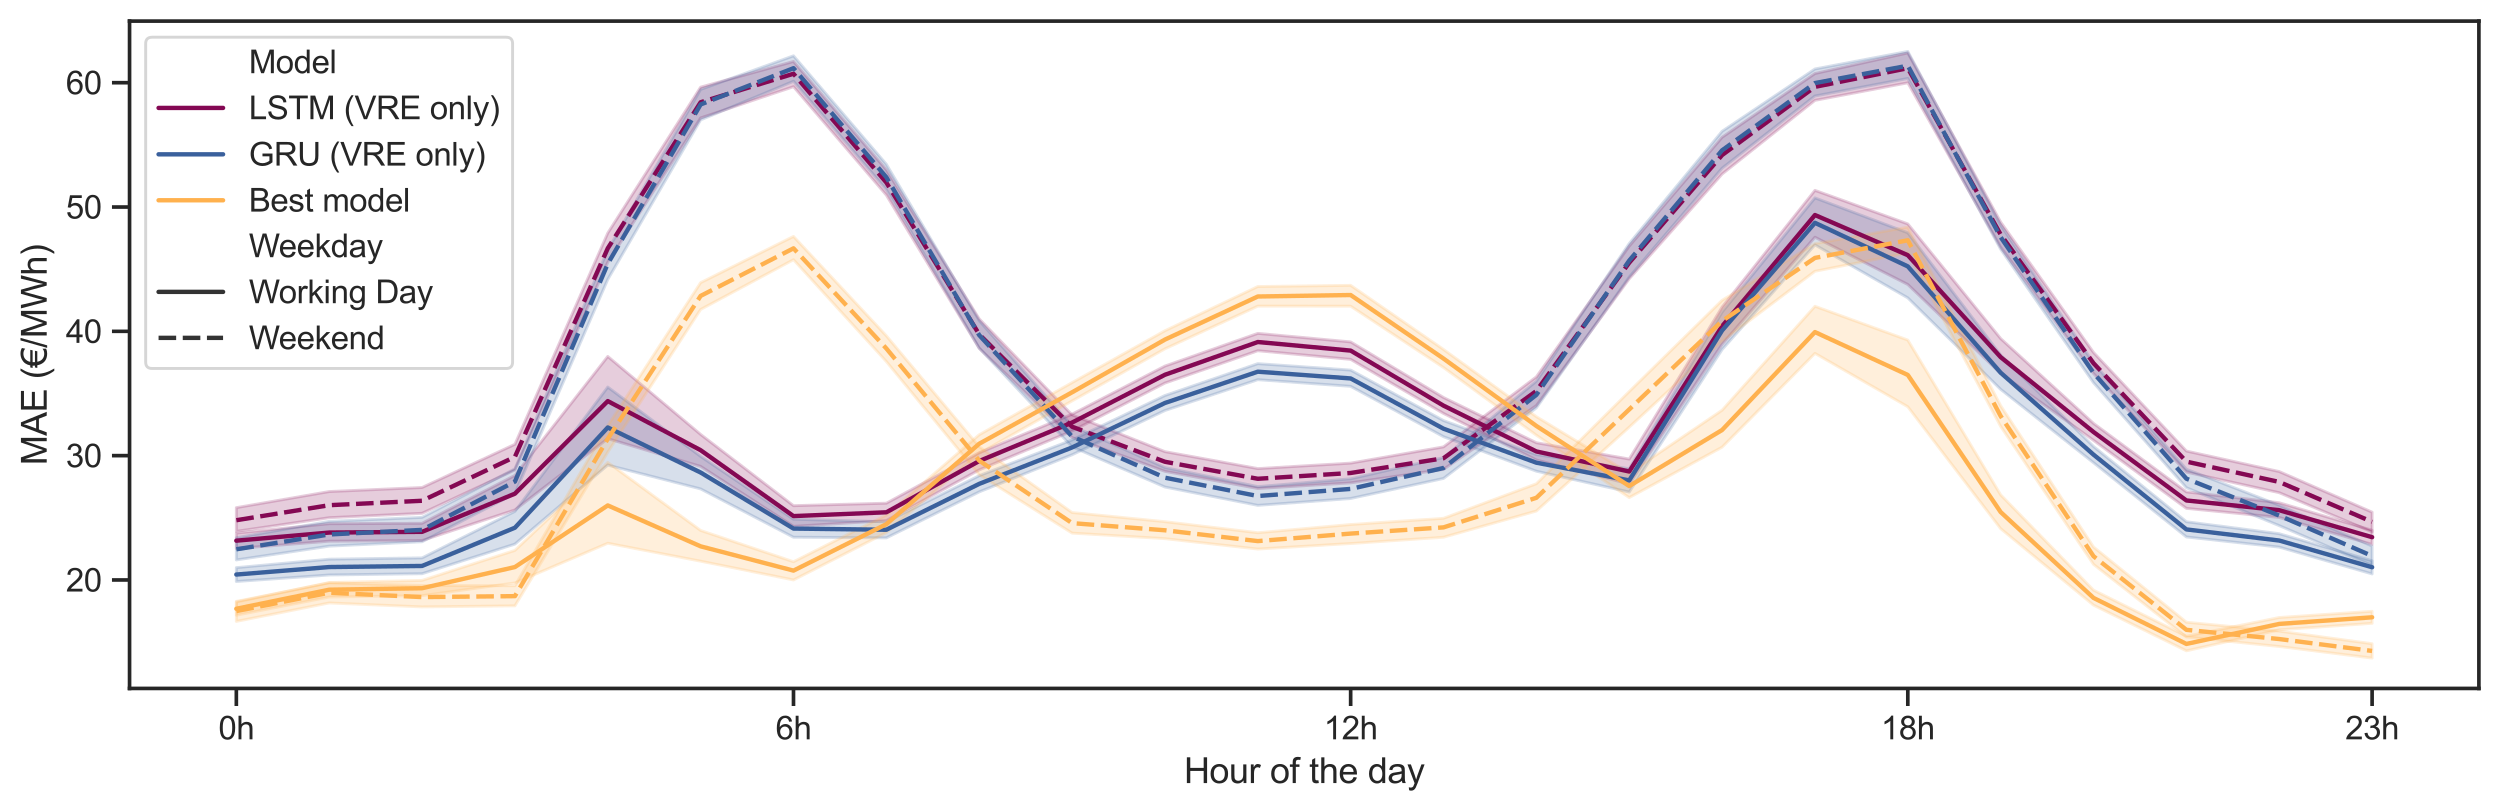 <?xml version="1.0" encoding="utf-8" standalone="no"?>
<!DOCTYPE svg PUBLIC "-//W3C//DTD SVG 1.1//EN"
  "http://www.w3.org/Graphics/SVG/1.1/DTD/svg11.dtd">
<svg xmlns:xlink="http://www.w3.org/1999/xlink" width="852.845pt" height="276.865pt" viewBox="0 0 852.845 276.865" xmlns="http://www.w3.org/2000/svg" version="1.1">
 <defs>
  <style type="text/css">*{stroke-linejoin: round; stroke-linecap: butt}</style>
 </defs>
 <g id="figure_1">
  <g id="patch_1">
   <path d="M 0 276.865 
L 852.845 276.865 
L 852.845 0 
L 0 0 
z
" style="fill: #ffffff"/>
  </g>
  <g id="axes_1">
   <g id="patch_2">
    <path d="M 44.195 234.844 
L 845.645 234.844 
L 845.645 7.2 
L 44.195 7.2 
z
" style="fill: #ffffff"/>
   </g>
   <g id="matplotlib.axis_1">
    <g id="xtick_1">
     <g id="line2d_1">
      <defs>
       <path id="m464f7b3e9e" d="M 0 0 
L 0 6 
" style="stroke: #262626; stroke-width: 1.25"/>
      </defs>
      <g>
       <use xlink:href="#m464f7b3e9e" x="80.625" y="234.844" style="fill: #262626; stroke: #262626; stroke-width: 1.25"/>
      </g>
     </g>
     <g id="text_1">
      <!-- 0h -->
      <g style="fill: #262626" transform="translate(74.508 252.217) scale(0.11 -0.11)">
       <defs>
        <path id="ArialMT-30" d="M 266 2259 
Q 266 3072 433 3567 
Q 600 4063 929 4331 
Q 1259 4600 1759 4600 
Q 2128 4600 2406 4451 
Q 2684 4303 2865 4023 
Q 3047 3744 3150 3342 
Q 3253 2941 3253 2259 
Q 3253 1453 3087 958 
Q 2922 463 2592 192 
Q 2263 -78 1759 -78 
Q 1097 -78 719 397 
Q 266 969 266 2259 
z
M 844 2259 
Q 844 1131 1108 757 
Q 1372 384 1759 384 
Q 2147 384 2411 759 
Q 2675 1134 2675 2259 
Q 2675 3391 2411 3762 
Q 2147 4134 1753 4134 
Q 1366 4134 1134 3806 
Q 844 3388 844 2259 
z
" transform="scale(0.016)"/>
        <path id="ArialMT-68" d="M 422 0 
L 422 4581 
L 984 4581 
L 984 2938 
Q 1378 3394 1978 3394 
Q 2347 3394 2619 3248 
Q 2891 3103 3008 2847 
Q 3125 2591 3125 2103 
L 3125 0 
L 2563 0 
L 2563 2103 
Q 2563 2525 2380 2717 
Q 2197 2909 1863 2909 
Q 1613 2909 1392 2779 
Q 1172 2650 1078 2428 
Q 984 2206 984 1816 
L 984 0 
L 422 0 
z
" transform="scale(0.016)"/>
       </defs>
       <use xlink:href="#ArialMT-30"/>
       <use xlink:href="#ArialMT-68" transform="translate(55.615 0)"/>
      </g>
     </g>
    </g>
    <g id="xtick_2">
     <g id="line2d_2">
      <g>
       <use xlink:href="#m464f7b3e9e" x="270.692" y="234.844" style="fill: #262626; stroke: #262626; stroke-width: 1.25"/>
      </g>
     </g>
     <g id="text_2">
      <!-- 6h -->
      <g style="fill: #262626" transform="translate(264.575 252.217) scale(0.11 -0.11)">
       <defs>
        <path id="ArialMT-36" d="M 3184 3459 
L 2625 3416 
Q 2550 3747 2413 3897 
Q 2184 4138 1850 4138 
Q 1581 4138 1378 3988 
Q 1113 3794 959 3422 
Q 806 3050 800 2363 
Q 1003 2672 1297 2822 
Q 1591 2972 1913 2972 
Q 2475 2972 2870 2558 
Q 3266 2144 3266 1488 
Q 3266 1056 3080 686 
Q 2894 316 2569 119 
Q 2244 -78 1831 -78 
Q 1128 -78 684 439 
Q 241 956 241 2144 
Q 241 3472 731 4075 
Q 1159 4600 1884 4600 
Q 2425 4600 2770 4297 
Q 3116 3994 3184 3459 
z
M 888 1484 
Q 888 1194 1011 928 
Q 1134 663 1356 523 
Q 1578 384 1822 384 
Q 2178 384 2434 671 
Q 2691 959 2691 1453 
Q 2691 1928 2437 2201 
Q 2184 2475 1800 2475 
Q 1419 2475 1153 2201 
Q 888 1928 888 1484 
z
" transform="scale(0.016)"/>
       </defs>
       <use xlink:href="#ArialMT-36"/>
       <use xlink:href="#ArialMT-68" transform="translate(55.615 0)"/>
      </g>
     </g>
    </g>
    <g id="xtick_3">
     <g id="line2d_3">
      <g>
       <use xlink:href="#m464f7b3e9e" x="460.759" y="234.844" style="fill: #262626; stroke: #262626; stroke-width: 1.25"/>
      </g>
     </g>
     <g id="text_3">
      <!-- 12h -->
      <g style="fill: #262626" transform="translate(451.584 252.217) scale(0.11 -0.11)">
       <defs>
        <path id="ArialMT-31" d="M 2384 0 
L 1822 0 
L 1822 3584 
Q 1619 3391 1289 3197 
Q 959 3003 697 2906 
L 697 3450 
Q 1169 3672 1522 3987 
Q 1875 4303 2022 4600 
L 2384 4600 
L 2384 0 
z
" transform="scale(0.016)"/>
        <path id="ArialMT-32" d="M 3222 541 
L 3222 0 
L 194 0 
Q 188 203 259 391 
Q 375 700 629 1000 
Q 884 1300 1366 1694 
Q 2113 2306 2375 2664 
Q 2638 3022 2638 3341 
Q 2638 3675 2398 3904 
Q 2159 4134 1775 4134 
Q 1369 4134 1125 3890 
Q 881 3647 878 3216 
L 300 3275 
Q 359 3922 746 4261 
Q 1134 4600 1788 4600 
Q 2447 4600 2831 4234 
Q 3216 3869 3216 3328 
Q 3216 3053 3103 2787 
Q 2991 2522 2730 2228 
Q 2469 1934 1863 1422 
Q 1356 997 1212 845 
Q 1069 694 975 541 
L 3222 541 
z
" transform="scale(0.016)"/>
       </defs>
       <use xlink:href="#ArialMT-31"/>
       <use xlink:href="#ArialMT-32" transform="translate(55.615 0)"/>
       <use xlink:href="#ArialMT-68" transform="translate(111.23 0)"/>
      </g>
     </g>
    </g>
    <g id="xtick_4">
     <g id="line2d_4">
      <g>
       <use xlink:href="#m464f7b3e9e" x="650.826" y="234.844" style="fill: #262626; stroke: #262626; stroke-width: 1.25"/>
      </g>
     </g>
     <g id="text_4">
      <!-- 18h -->
      <g style="fill: #262626" transform="translate(641.651 252.217) scale(0.11 -0.11)">
       <defs>
        <path id="ArialMT-38" d="M 1131 2484 
Q 781 2613 612 2850 
Q 444 3088 444 3419 
Q 444 3919 803 4259 
Q 1163 4600 1759 4600 
Q 2359 4600 2725 4251 
Q 3091 3903 3091 3403 
Q 3091 3084 2923 2848 
Q 2756 2613 2416 2484 
Q 2838 2347 3058 2040 
Q 3278 1734 3278 1309 
Q 3278 722 2862 322 
Q 2447 -78 1769 -78 
Q 1091 -78 675 323 
Q 259 725 259 1325 
Q 259 1772 486 2073 
Q 713 2375 1131 2484 
z
M 1019 3438 
Q 1019 3113 1228 2906 
Q 1438 2700 1772 2700 
Q 2097 2700 2305 2904 
Q 2513 3109 2513 3406 
Q 2513 3716 2298 3927 
Q 2084 4138 1766 4138 
Q 1444 4138 1231 3931 
Q 1019 3725 1019 3438 
z
M 838 1322 
Q 838 1081 952 856 
Q 1066 631 1291 507 
Q 1516 384 1775 384 
Q 2178 384 2440 643 
Q 2703 903 2703 1303 
Q 2703 1709 2433 1975 
Q 2163 2241 1756 2241 
Q 1359 2241 1098 1978 
Q 838 1716 838 1322 
z
" transform="scale(0.016)"/>
       </defs>
       <use xlink:href="#ArialMT-31"/>
       <use xlink:href="#ArialMT-38" transform="translate(55.615 0)"/>
       <use xlink:href="#ArialMT-68" transform="translate(111.23 0)"/>
      </g>
     </g>
    </g>
    <g id="xtick_5">
     <g id="line2d_5">
      <g>
       <use xlink:href="#m464f7b3e9e" x="809.216" y="234.844" style="fill: #262626; stroke: #262626; stroke-width: 1.25"/>
      </g>
     </g>
     <g id="text_5">
      <!-- 23h -->
      <g style="fill: #262626" transform="translate(800.04 252.217) scale(0.11 -0.11)">
       <defs>
        <path id="ArialMT-33" d="M 269 1209 
L 831 1284 
Q 928 806 1161 595 
Q 1394 384 1728 384 
Q 2125 384 2398 659 
Q 2672 934 2672 1341 
Q 2672 1728 2419 1979 
Q 2166 2231 1775 2231 
Q 1616 2231 1378 2169 
L 1441 2663 
Q 1497 2656 1531 2656 
Q 1891 2656 2178 2843 
Q 2466 3031 2466 3422 
Q 2466 3731 2256 3934 
Q 2047 4138 1716 4138 
Q 1388 4138 1169 3931 
Q 950 3725 888 3313 
L 325 3413 
Q 428 3978 793 4289 
Q 1159 4600 1703 4600 
Q 2078 4600 2393 4439 
Q 2709 4278 2876 4000 
Q 3044 3722 3044 3409 
Q 3044 3113 2884 2869 
Q 2725 2625 2413 2481 
Q 2819 2388 3044 2092 
Q 3269 1797 3269 1353 
Q 3269 753 2831 336 
Q 2394 -81 1725 -81 
Q 1122 -81 723 278 
Q 325 638 269 1209 
z
" transform="scale(0.016)"/>
       </defs>
       <use xlink:href="#ArialMT-32"/>
       <use xlink:href="#ArialMT-33" transform="translate(55.615 0)"/>
       <use xlink:href="#ArialMT-68" transform="translate(111.23 0)"/>
      </g>
     </g>
    </g>
    <g id="text_6">
     <!-- Hour of the day -->
     <g style="fill: #262626" transform="translate(403.899 267.139) scale(0.12 -0.12)">
      <defs>
       <path id="ArialMT-48" d="M 513 0 
L 513 4581 
L 1119 4581 
L 1119 2700 
L 3500 2700 
L 3500 4581 
L 4106 4581 
L 4106 0 
L 3500 0 
L 3500 2159 
L 1119 2159 
L 1119 0 
L 513 0 
z
" transform="scale(0.016)"/>
       <path id="ArialMT-6f" d="M 213 1659 
Q 213 2581 725 3025 
Q 1153 3394 1769 3394 
Q 2453 3394 2887 2945 
Q 3322 2497 3322 1706 
Q 3322 1066 3130 698 
Q 2938 331 2570 128 
Q 2203 -75 1769 -75 
Q 1072 -75 642 372 
Q 213 819 213 1659 
z
M 791 1659 
Q 791 1022 1069 705 
Q 1347 388 1769 388 
Q 2188 388 2466 706 
Q 2744 1025 2744 1678 
Q 2744 2294 2464 2611 
Q 2184 2928 1769 2928 
Q 1347 2928 1069 2612 
Q 791 2297 791 1659 
z
" transform="scale(0.016)"/>
       <path id="ArialMT-75" d="M 2597 0 
L 2597 488 
Q 2209 -75 1544 -75 
Q 1250 -75 995 37 
Q 741 150 617 320 
Q 494 491 444 738 
Q 409 903 409 1263 
L 409 3319 
L 972 3319 
L 972 1478 
Q 972 1038 1006 884 
Q 1059 663 1231 536 
Q 1403 409 1656 409 
Q 1909 409 2131 539 
Q 2353 669 2445 892 
Q 2538 1116 2538 1541 
L 2538 3319 
L 3100 3319 
L 3100 0 
L 2597 0 
z
" transform="scale(0.016)"/>
       <path id="ArialMT-72" d="M 416 0 
L 416 3319 
L 922 3319 
L 922 2816 
Q 1116 3169 1280 3281 
Q 1444 3394 1641 3394 
Q 1925 3394 2219 3213 
L 2025 2691 
Q 1819 2813 1613 2813 
Q 1428 2813 1281 2702 
Q 1134 2591 1072 2394 
Q 978 2094 978 1738 
L 978 0 
L 416 0 
z
" transform="scale(0.016)"/>
       <path id="ArialMT-20" transform="scale(0.016)"/>
       <path id="ArialMT-66" d="M 556 0 
L 556 2881 
L 59 2881 
L 59 3319 
L 556 3319 
L 556 3672 
Q 556 4006 616 4169 
Q 697 4388 901 4523 
Q 1106 4659 1475 4659 
Q 1713 4659 2000 4603 
L 1916 4113 
Q 1741 4144 1584 4144 
Q 1328 4144 1222 4034 
Q 1116 3925 1116 3625 
L 1116 3319 
L 1763 3319 
L 1763 2881 
L 1116 2881 
L 1116 0 
L 556 0 
z
" transform="scale(0.016)"/>
       <path id="ArialMT-74" d="M 1650 503 
L 1731 6 
Q 1494 -44 1306 -44 
Q 1000 -44 831 53 
Q 663 150 594 308 
Q 525 466 525 972 
L 525 2881 
L 113 2881 
L 113 3319 
L 525 3319 
L 525 4141 
L 1084 4478 
L 1084 3319 
L 1650 3319 
L 1650 2881 
L 1084 2881 
L 1084 941 
Q 1084 700 1114 631 
Q 1144 563 1211 522 
Q 1278 481 1403 481 
Q 1497 481 1650 503 
z
" transform="scale(0.016)"/>
       <path id="ArialMT-65" d="M 2694 1069 
L 3275 997 
Q 3138 488 2766 206 
Q 2394 -75 1816 -75 
Q 1088 -75 661 373 
Q 234 822 234 1631 
Q 234 2469 665 2931 
Q 1097 3394 1784 3394 
Q 2450 3394 2872 2941 
Q 3294 2488 3294 1666 
Q 3294 1616 3291 1516 
L 816 1516 
Q 847 969 1125 678 
Q 1403 388 1819 388 
Q 2128 388 2347 550 
Q 2566 713 2694 1069 
z
M 847 1978 
L 2700 1978 
Q 2663 2397 2488 2606 
Q 2219 2931 1791 2931 
Q 1403 2931 1139 2672 
Q 875 2413 847 1978 
z
" transform="scale(0.016)"/>
       <path id="ArialMT-64" d="M 2575 0 
L 2575 419 
Q 2259 -75 1647 -75 
Q 1250 -75 917 144 
Q 584 363 401 755 
Q 219 1147 219 1656 
Q 219 2153 384 2558 
Q 550 2963 881 3178 
Q 1213 3394 1622 3394 
Q 1922 3394 2156 3267 
Q 2391 3141 2538 2938 
L 2538 4581 
L 3097 4581 
L 3097 0 
L 2575 0 
z
M 797 1656 
Q 797 1019 1065 703 
Q 1334 388 1700 388 
Q 2069 388 2326 689 
Q 2584 991 2584 1609 
Q 2584 2291 2321 2609 
Q 2059 2928 1675 2928 
Q 1300 2928 1048 2622 
Q 797 2316 797 1656 
z
" transform="scale(0.016)"/>
       <path id="ArialMT-61" d="M 2588 409 
Q 2275 144 1986 34 
Q 1697 -75 1366 -75 
Q 819 -75 525 192 
Q 231 459 231 875 
Q 231 1119 342 1320 
Q 453 1522 633 1644 
Q 813 1766 1038 1828 
Q 1203 1872 1538 1913 
Q 2219 1994 2541 2106 
Q 2544 2222 2544 2253 
Q 2544 2597 2384 2738 
Q 2169 2928 1744 2928 
Q 1347 2928 1158 2789 
Q 969 2650 878 2297 
L 328 2372 
Q 403 2725 575 2942 
Q 747 3159 1072 3276 
Q 1397 3394 1825 3394 
Q 2250 3394 2515 3294 
Q 2781 3194 2906 3042 
Q 3031 2891 3081 2659 
Q 3109 2516 3109 2141 
L 3109 1391 
Q 3109 606 3145 398 
Q 3181 191 3288 0 
L 2700 0 
Q 2613 175 2588 409 
z
M 2541 1666 
Q 2234 1541 1622 1453 
Q 1275 1403 1131 1340 
Q 988 1278 909 1158 
Q 831 1038 831 891 
Q 831 666 1001 516 
Q 1172 366 1500 366 
Q 1825 366 2078 508 
Q 2331 650 2450 897 
Q 2541 1088 2541 1459 
L 2541 1666 
z
" transform="scale(0.016)"/>
       <path id="ArialMT-79" d="M 397 -1278 
L 334 -750 
Q 519 -800 656 -800 
Q 844 -800 956 -737 
Q 1069 -675 1141 -563 
Q 1194 -478 1313 -144 
Q 1328 -97 1363 -6 
L 103 3319 
L 709 3319 
L 1400 1397 
Q 1534 1031 1641 628 
Q 1738 1016 1872 1384 
L 2581 3319 
L 3144 3319 
L 1881 -56 
Q 1678 -603 1566 -809 
Q 1416 -1088 1222 -1217 
Q 1028 -1347 759 -1347 
Q 597 -1347 397 -1278 
z
" transform="scale(0.016)"/>
      </defs>
      <use xlink:href="#ArialMT-48"/>
      <use xlink:href="#ArialMT-6f" transform="translate(72.217 0)"/>
      <use xlink:href="#ArialMT-75" transform="translate(127.832 0)"/>
      <use xlink:href="#ArialMT-72" transform="translate(183.447 0)"/>
      <use xlink:href="#ArialMT-20" transform="translate(216.748 0)"/>
      <use xlink:href="#ArialMT-6f" transform="translate(244.531 0)"/>
      <use xlink:href="#ArialMT-66" transform="translate(300.146 0)"/>
      <use xlink:href="#ArialMT-20" transform="translate(327.93 0)"/>
      <use xlink:href="#ArialMT-74" transform="translate(355.713 0)"/>
      <use xlink:href="#ArialMT-68" transform="translate(383.496 0)"/>
      <use xlink:href="#ArialMT-65" transform="translate(439.111 0)"/>
      <use xlink:href="#ArialMT-20" transform="translate(494.727 0)"/>
      <use xlink:href="#ArialMT-64" transform="translate(522.51 0)"/>
      <use xlink:href="#ArialMT-61" transform="translate(578.125 0)"/>
      <use xlink:href="#ArialMT-79" transform="translate(633.74 0)"/>
     </g>
    </g>
   </g>
   <g id="matplotlib.axis_2">
    <g id="ytick_1">
     <g id="line2d_6">
      <defs>
       <path id="mf25d9d9d62" d="M 0 0 
L -6 0 
" style="stroke: #262626; stroke-width: 1.25"/>
      </defs>
      <g>
       <use xlink:href="#mf25d9d9d62" x="44.195" y="197.853" style="fill: #262626; stroke: #262626; stroke-width: 1.25"/>
      </g>
     </g>
     <g id="text_7">
      <!-- 20 -->
      <g style="fill: #262626" transform="translate(22.461 201.79) scale(0.11 -0.11)">
       <use xlink:href="#ArialMT-32"/>
       <use xlink:href="#ArialMT-30" transform="translate(55.615 0)"/>
      </g>
     </g>
    </g>
    <g id="ytick_2">
     <g id="line2d_7">
      <g>
       <use xlink:href="#mf25d9d9d62" x="44.195" y="155.441" style="fill: #262626; stroke: #262626; stroke-width: 1.25"/>
      </g>
     </g>
     <g id="text_8">
      <!-- 30 -->
      <g style="fill: #262626" transform="translate(22.461 159.378) scale(0.11 -0.11)">
       <use xlink:href="#ArialMT-33"/>
       <use xlink:href="#ArialMT-30" transform="translate(55.615 0)"/>
      </g>
     </g>
    </g>
    <g id="ytick_3">
     <g id="line2d_8">
      <g>
       <use xlink:href="#mf25d9d9d62" x="44.195" y="113.03" style="fill: #262626; stroke: #262626; stroke-width: 1.25"/>
      </g>
     </g>
     <g id="text_9">
      <!-- 40 -->
      <g style="fill: #262626" transform="translate(22.461 116.967) scale(0.11 -0.11)">
       <defs>
        <path id="ArialMT-34" d="M 2069 0 
L 2069 1097 
L 81 1097 
L 81 1613 
L 2172 4581 
L 2631 4581 
L 2631 1613 
L 3250 1613 
L 3250 1097 
L 2631 1097 
L 2631 0 
L 2069 0 
z
M 2069 1613 
L 2069 3678 
L 634 1613 
L 2069 1613 
z
" transform="scale(0.016)"/>
       </defs>
       <use xlink:href="#ArialMT-34"/>
       <use xlink:href="#ArialMT-30" transform="translate(55.615 0)"/>
      </g>
     </g>
    </g>
    <g id="ytick_4">
     <g id="line2d_9">
      <g>
       <use xlink:href="#mf25d9d9d62" x="44.195" y="70.619" style="fill: #262626; stroke: #262626; stroke-width: 1.25"/>
      </g>
     </g>
     <g id="text_10">
      <!-- 50 -->
      <g style="fill: #262626" transform="translate(22.461 74.555) scale(0.11 -0.11)">
       <defs>
        <path id="ArialMT-35" d="M 266 1200 
L 856 1250 
Q 922 819 1161 601 
Q 1400 384 1738 384 
Q 2144 384 2425 690 
Q 2706 997 2706 1503 
Q 2706 1984 2436 2262 
Q 2166 2541 1728 2541 
Q 1456 2541 1237 2417 
Q 1019 2294 894 2097 
L 366 2166 
L 809 4519 
L 3088 4519 
L 3088 3981 
L 1259 3981 
L 1013 2750 
Q 1425 3038 1878 3038 
Q 2478 3038 2890 2622 
Q 3303 2206 3303 1553 
Q 3303 931 2941 478 
Q 2500 -78 1738 -78 
Q 1113 -78 717 272 
Q 322 622 266 1200 
z
" transform="scale(0.016)"/>
       </defs>
       <use xlink:href="#ArialMT-35"/>
       <use xlink:href="#ArialMT-30" transform="translate(55.615 0)"/>
      </g>
     </g>
    </g>
    <g id="ytick_5">
     <g id="line2d_10">
      <g>
       <use xlink:href="#mf25d9d9d62" x="44.195" y="28.207" style="fill: #262626; stroke: #262626; stroke-width: 1.25"/>
      </g>
     </g>
     <g id="text_11">
      <!-- 60 -->
      <g style="fill: #262626" transform="translate(22.461 32.144) scale(0.11 -0.11)">
       <use xlink:href="#ArialMT-36"/>
       <use xlink:href="#ArialMT-30" transform="translate(55.615 0)"/>
      </g>
     </g>
    </g>
    <g id="text_12">
     <!-- MAE (€/MWh) -->
     <g style="fill: #262626" transform="translate(15.936 158.688) rotate(-90) scale(0.12 -0.12)">
      <defs>
       <path id="ArialMT-4d" d="M 475 0 
L 475 4581 
L 1388 4581 
L 2472 1338 
Q 2622 884 2691 659 
Q 2769 909 2934 1394 
L 4031 4581 
L 4847 4581 
L 4847 0 
L 4263 0 
L 4263 3834 
L 2931 0 
L 2384 0 
L 1059 3900 
L 1059 0 
L 475 0 
z
" transform="scale(0.016)"/>
       <path id="ArialMT-41" d="M -9 0 
L 1750 4581 
L 2403 4581 
L 4278 0 
L 3588 0 
L 3053 1388 
L 1138 1388 
L 634 0 
L -9 0 
z
M 1313 1881 
L 2866 1881 
L 2388 3150 
Q 2169 3728 2063 4100 
Q 1975 3659 1816 3225 
L 1313 1881 
z
" transform="scale(0.016)"/>
       <path id="ArialMT-45" d="M 506 0 
L 506 4581 
L 3819 4581 
L 3819 4041 
L 1113 4041 
L 1113 2638 
L 3647 2638 
L 3647 2100 
L 1113 2100 
L 1113 541 
L 3925 541 
L 3925 0 
L 506 0 
z
" transform="scale(0.016)"/>
       <path id="ArialMT-28" d="M 1497 -1347 
Q 1031 -759 709 28 
Q 388 816 388 1659 
Q 388 2403 628 3084 
Q 909 3875 1497 4659 
L 1900 4659 
Q 1522 4009 1400 3731 
Q 1209 3300 1100 2831 
Q 966 2247 966 1656 
Q 966 153 1900 -1347 
L 1497 -1347 
z
" transform="scale(0.016)"/>
       <path id="ArialMT-20ac" d="M 2469 4141 
Q 1944 4141 1588 3888 
Q 1375 3738 1203 3463 
Q 1028 3178 997 2922 
L 3128 2922 
L 3044 2503 
L 947 2503 
Q 944 2438 944 2378 
Q 944 2138 947 2091 
L 2959 2091 
L 2872 1672 
L 1013 1672 
Q 1144 956 1644 656 
Q 2003 441 2422 441 
Q 3006 441 3334 747 
L 3334 103 
Q 2944 -78 2472 -78 
Q 1059 -78 563 1097 
Q 463 1334 391 1672 
L -88 1672 
L 0 2091 
L 328 2091 
Q 319 2222 319 2375 
Q 319 2438 322 2503 
L -88 2503 
L 0 2922 
L 363 2922 
Q 556 3941 1372 4384 
Q 1875 4659 2481 4659 
Q 3063 4659 3459 4406 
L 3334 3825 
Q 2953 4141 2469 4141 
z
" transform="scale(0.016)"/>
       <path id="ArialMT-2f" d="M 0 -78 
L 1328 4659 
L 1778 4659 
L 453 -78 
L 0 -78 
z
" transform="scale(0.016)"/>
       <path id="ArialMT-57" d="M 1294 0 
L 78 4581 
L 700 4581 
L 1397 1578 
Q 1509 1106 1591 641 
Q 1766 1375 1797 1488 
L 2669 4581 
L 3400 4581 
L 4056 2263 
Q 4303 1400 4413 641 
Q 4500 1075 4641 1638 
L 5359 4581 
L 5969 4581 
L 4713 0 
L 4128 0 
L 3163 3491 
Q 3041 3928 3019 4028 
Q 2947 3713 2884 3491 
L 1913 0 
L 1294 0 
z
" transform="scale(0.016)"/>
       <path id="ArialMT-29" d="M 791 -1347 
L 388 -1347 
Q 1322 153 1322 1656 
Q 1322 2244 1188 2822 
Q 1081 3291 891 3722 
Q 769 4003 388 4659 
L 791 4659 
Q 1378 3875 1659 3084 
Q 1900 2403 1900 1659 
Q 1900 816 1576 28 
Q 1253 -759 791 -1347 
z
" transform="scale(0.016)"/>
      </defs>
      <use xlink:href="#ArialMT-4d"/>
      <use xlink:href="#ArialMT-41" transform="translate(83.301 0)"/>
      <use xlink:href="#ArialMT-45" transform="translate(150 0)"/>
      <use xlink:href="#ArialMT-20" transform="translate(216.699 0)"/>
      <use xlink:href="#ArialMT-28" transform="translate(244.482 0)"/>
      <use xlink:href="#ArialMT-20ac" transform="translate(277.783 0)"/>
      <use xlink:href="#ArialMT-2f" transform="translate(333.398 0)"/>
      <use xlink:href="#ArialMT-4d" transform="translate(361.182 0)"/>
      <use xlink:href="#ArialMT-57" transform="translate(444.482 0)"/>
      <use xlink:href="#ArialMT-68" transform="translate(538.867 0)"/>
      <use xlink:href="#ArialMT-29" transform="translate(594.482 0)"/>
     </g>
    </g>
   </g>
   <g id="FillBetweenPolyCollection_1">
    <defs>
     <path id="mc170688ffd" d="M 80.625 -95.006 
L 80.625 -89.759 
L 112.303 -92.251 
L 143.981 -92.47 
L 175.658 -102.907 
L 207.336 -127.228 
L 239.014 -117.752 
L 270.692 -97.303 
L 302.37 -99.277 
L 334.048 -116.566 
L 365.726 -129.832 
L 397.404 -146.191 
L 429.081 -157.217 
L 460.759 -154.264 
L 492.437 -135.825 
L 524.115 -119.945 
L 555.793 -111.753 
L 587.471 -159.419 
L 619.149 -195.936 
L 650.826 -179.812 
L 682.504 -149.446 
L 714.182 -126.65 
L 745.86 -103.443 
L 777.538 -100.335 
L 809.216 -91.17 
L 809.216 -95.97 
L 809.216 -95.97 
L 777.538 -105.354 
L 745.86 -109.057 
L 714.182 -132.427 
L 682.504 -161.363 
L 650.826 -200.477 
L 619.149 -211.924 
L 587.471 -172.09 
L 555.793 -120.259 
L 524.115 -125.829 
L 492.437 -141.26 
L 460.759 -160.224 
L 429.081 -163.135 
L 397.404 -151.989 
L 365.726 -135.572 
L 334.048 -122.413 
L 302.37 -105.204 
L 270.692 -104.357 
L 239.014 -128.667 
L 207.336 -155.268 
L 175.658 -114.686 
L 143.981 -98.345 
L 112.303 -98.215 
L 80.625 -95.006 
z
" style="stroke: #840853; stroke-opacity: 0.2"/>
    </defs>
    <g clip-path="url(#pdabd597af2)">
     <use xlink:href="#mc170688ffd" x="0" y="276.865" style="fill: #840853; fill-opacity: 0.2; stroke: #840853; stroke-opacity: 0.2"/>
    </g>
   </g>
   <g id="FillBetweenPolyCollection_2">
    <defs>
     <path id="m108b5e5dc0" d="M 80.625 -103.688 
L 80.625 -95.606 
L 112.303 -100.261 
L 143.981 -101.756 
L 175.658 -116.552 
L 207.336 -187.389 
L 239.014 -236.631 
L 270.692 -247.298 
L 302.37 -210.3 
L 334.048 -158.044 
L 365.726 -127.615 
L 397.404 -116.083 
L 429.081 -110.213 
L 460.759 -112.151 
L 492.437 -116.748 
L 524.115 -138.497 
L 555.793 -181.758 
L 587.471 -217.49 
L 619.149 -242.631 
L 650.826 -248.618 
L 682.504 -192.552 
L 714.182 -149.446 
L 745.86 -115.812 
L 777.538 -108.787 
L 809.216 -95.432 
L 809.216 -102.147 
L 809.216 -102.147 
L 777.538 -115.993 
L 745.86 -122.995 
L 714.182 -156.616 
L 682.504 -201.096 
L 650.826 -258.816 
L 619.149 -251.782 
L 587.471 -230.031 
L 555.793 -192.911 
L 524.115 -148.307 
L 492.437 -124.413 
L 460.759 -118.877 
L 429.081 -117.012 
L 397.404 -122.789 
L 365.726 -135.324 
L 334.048 -168.081 
L 302.37 -218.948 
L 270.692 -255.898 
L 239.014 -247.133 
L 207.336 -197.36 
L 175.658 -125.299 
L 143.981 -110.559 
L 112.303 -109.175 
L 80.625 -103.688 
z
" style="stroke: #840853; stroke-opacity: 0.2"/>
    </defs>
    <g clip-path="url(#pdabd597af2)">
     <use xlink:href="#m108b5e5dc0" x="0" y="276.865" style="fill: #840853; fill-opacity: 0.2; stroke: #840853; stroke-opacity: 0.2"/>
    </g>
   </g>
   <g id="FillBetweenPolyCollection_3">
    <defs>
     <path id="mb3c07b8e99" d="M 80.625 -83.222 
L 80.625 -78.492 
L 112.303 -80.72 
L 143.981 -81.151 
L 175.658 -91.261 
L 207.336 -118.207 
L 239.014 -110.073 
L 270.692 -93.593 
L 302.37 -93.376 
L 334.048 -109.066 
L 365.726 -121.729 
L 397.404 -136.828 
L 429.081 -147.342 
L 460.759 -145.069 
L 492.437 -127.894 
L 524.115 -116.124 
L 555.793 -109.014 
L 587.471 -157.609 
L 619.149 -193.329 
L 650.826 -175.247 
L 682.504 -144.047 
L 714.182 -119.016 
L 745.86 -93.687 
L 777.538 -90.221 
L 809.216 -81.078 
L 809.216 -85.56 
L 809.216 -85.56 
L 777.538 -94.791 
L 745.86 -98.882 
L 714.182 -124.551 
L 682.504 -155.749 
L 650.826 -197.444 
L 619.149 -209.355 
L 587.471 -170.377 
L 555.793 -116.969 
L 524.115 -121.784 
L 492.437 -133.389 
L 460.759 -150.61 
L 429.081 -152.812 
L 397.404 -141.942 
L 365.726 -126.782 
L 334.048 -114.59 
L 302.37 -98.873 
L 270.692 -99.737 
L 239.014 -121.168 
L 207.336 -144.821 
L 175.658 -102.414 
L 143.981 -86.547 
L 112.303 -86.103 
L 80.625 -83.222 
z
" style="stroke: #3a609c; stroke-opacity: 0.2"/>
    </defs>
    <g clip-path="url(#pdabd597af2)">
     <use xlink:href="#mb3c07b8e99" x="0" y="276.865" style="fill: #3a609c; fill-opacity: 0.2; stroke: #3a609c; stroke-opacity: 0.2"/>
    </g>
   </g>
   <g id="FillBetweenPolyCollection_4">
    <defs>
     <path id="m63bb028ddf" d="M 80.625 -93.418 
L 80.625 -85.854 
L 112.303 -90.553 
L 143.981 -92.052 
L 175.658 -108.516 
L 207.336 -181.544 
L 239.014 -235.965 
L 270.692 -249.146 
L 302.37 -212.159 
L 334.048 -158.1 
L 365.726 -124.429 
L 397.404 -110.724 
L 429.081 -104.468 
L 460.759 -106.812 
L 492.437 -113.649 
L 524.115 -137.726 
L 555.793 -182.361 
L 587.471 -219.491 
L 619.149 -244.121 
L 650.826 -250.102 
L 682.504 -191.851 
L 714.182 -146.301 
L 745.86 -110.496 
L 777.538 -97.546 
L 809.216 -83.977 
L 809.216 -90.57 
L 809.216 -90.57 
L 777.538 -104.502 
L 745.86 -116.787 
L 714.182 -152.999 
L 682.504 -200.102 
L 650.826 -259.317 
L 619.149 -253.334 
L 587.471 -232.074 
L 555.793 -193.791 
L 524.115 -146.815 
L 492.437 -120.779 
L 460.759 -113.523 
L 429.081 -110.859 
L 397.404 -117.361 
L 365.726 -131.599 
L 334.048 -167.473 
L 302.37 -220.826 
L 270.692 -257.821 
L 239.014 -246.356 
L 207.336 -191.633 
L 175.658 -116.925 
L 143.981 -100.37 
L 112.303 -99.015 
L 80.625 -93.418 
z
" style="stroke: #3a609c; stroke-opacity: 0.2"/>
    </defs>
    <g clip-path="url(#pdabd597af2)">
     <use xlink:href="#m63bb028ddf" x="0" y="276.865" style="fill: #3a609c; fill-opacity: 0.2; stroke: #3a609c; stroke-opacity: 0.2"/>
    </g>
   </g>
   <g id="FillBetweenPolyCollection_5">
    <defs>
     <path id="m075dfc1f19" d="M 80.625 -71.502 
L 80.625 -66.991 
L 112.303 -73.198 
L 143.981 -73.676 
L 175.658 -78.014 
L 207.336 -91.545 
L 239.014 -85.423 
L 270.692 -79.016 
L 302.37 -95.166 
L 334.048 -122.196 
L 365.726 -140.094 
L 397.404 -157.862 
L 429.081 -172.431 
L 460.759 -172.412 
L 492.437 -151.488 
L 524.115 -128.386 
L 555.793 -107.115 
L 587.471 -124.311 
L 619.149 -156.314 
L 650.826 -138.106 
L 682.504 -96.522 
L 714.182 -70.424 
L 745.86 -54.844 
L 777.538 -62.013 
L 809.216 -64.235 
L 809.216 -68.326 
L 809.216 -68.326 
L 777.538 -66.208 
L 745.86 -59.83 
L 714.182 -75.537 
L 682.504 -108.058 
L 650.826 -160.857 
L 619.149 -172.38 
L 587.471 -136.922 
L 555.793 -115.466 
L 524.115 -134.721 
L 492.437 -157.655 
L 460.759 -179.524 
L 429.081 -179.118 
L 397.404 -164.039 
L 365.726 -146.343 
L 334.048 -128.565 
L 302.37 -101.167 
L 270.692 -85.234 
L 239.014 -95.904 
L 207.336 -119.127 
L 175.658 -89.107 
L 143.981 -78.862 
L 112.303 -78.131 
L 80.625 -71.502 
z
" style="stroke: #ffb14e; stroke-opacity: 0.2"/>
    </defs>
    <g clip-path="url(#pdabd597af2)">
     <use xlink:href="#m075dfc1f19" x="0" y="276.865" style="fill: #ffb14e; fill-opacity: 0.2; stroke: #ffb14e; stroke-opacity: 0.2"/>
    </g>
   </g>
   <g id="FillBetweenPolyCollection_6">
    <defs>
     <path id="m42d6c34a0c" d="M 80.625 -71.719 
L 80.625 -64.884 
L 112.303 -71.175 
L 143.981 -69.825 
L 175.658 -70.19 
L 207.336 -122.602 
L 239.014 -171.295 
L 270.692 -188.268 
L 302.37 -153.524 
L 334.048 -114.873 
L 365.726 -95.004 
L 397.404 -93.11 
L 429.081 -89.566 
L 460.759 -91.452 
L 492.437 -93.596 
L 524.115 -102.534 
L 555.793 -131.149 
L 587.471 -160.43 
L 619.149 -184.329 
L 650.826 -190.552 
L 682.504 -131.401 
L 714.182 -84.33 
L 745.86 -59.567 
L 777.538 -56.317 
L 809.216 -52.369 
L 809.216 -57.261 
L 809.216 -57.261 
L 777.538 -61.56 
L 745.86 -64.604 
L 714.182 -90.269 
L 682.504 -138.464 
L 650.826 -199.391 
L 619.149 -193.763 
L 587.471 -174.425 
L 555.793 -143.3 
L 524.115 -111.835 
L 492.437 -100.047 
L 460.759 -97.937 
L 429.081 -95.128 
L 397.404 -98.899 
L 365.726 -102.015 
L 334.048 -124.487 
L 302.37 -162.309 
L 270.692 -196.211 
L 239.014 -180.444 
L 207.336 -131.678 
L 175.658 -77.05 
L 143.981 -77.139 
L 112.303 -78.04 
L 80.625 -71.719 
z
" style="stroke: #ffb14e; stroke-opacity: 0.2"/>
    </defs>
    <g clip-path="url(#pdabd597af2)">
     <use xlink:href="#m42d6c34a0c" x="0" y="276.865" style="fill: #ffb14e; fill-opacity: 0.2; stroke: #ffb14e; stroke-opacity: 0.2"/>
    </g>
   </g>
   <g id="line2d_11">
    <path d="M 80.625 184.444 
L 112.303 181.673 
L 143.981 181.433 
L 175.658 168.411 
L 207.336 136.83 
L 239.014 153.581 
L 270.692 176.061 
L 302.37 174.759 
L 334.048 157.266 
L 365.726 144.147 
L 397.404 127.844 
L 429.081 116.674 
L 460.759 119.608 
L 492.437 138.381 
L 524.115 154.005 
L 555.793 160.849 
L 587.471 111.28 
L 619.149 73.357 
L 650.826 87.06 
L 682.504 121.843 
L 714.182 147.377 
L 745.86 170.728 
L 777.538 174.051 
L 809.216 183.252 
" clip-path="url(#pdabd597af2)" style="fill: none; stroke: #840853; stroke-width: 1.5; stroke-linecap: round"/>
   </g>
   <g id="line2d_12">
    <path d="M 80.625 177.467 
L 112.303 172.341 
L 143.981 170.832 
L 175.658 155.851 
L 207.336 84.704 
L 239.014 34.886 
L 270.692 25.161 
L 302.37 62.271 
L 334.048 114.08 
L 365.726 145.575 
L 397.404 157.529 
L 429.081 163.326 
L 460.759 161.353 
L 492.437 156.325 
L 524.115 133.373 
L 555.793 89.609 
L 587.471 52.899 
L 619.149 29.63 
L 650.826 23.265 
L 682.504 80.004 
L 714.182 123.912 
L 745.86 157.475 
L 777.538 164.409 
L 809.216 178.026 
" clip-path="url(#pdabd597af2)" style="fill: none; stroke-dasharray: 6,2.25; stroke-dashoffset: 0; stroke: #840853; stroke-width: 1.5"/>
   </g>
   <g id="line2d_13">
    <path d="M 80.625 195.997 
L 112.303 193.443 
L 143.981 193.068 
L 175.658 180.025 
L 207.336 145.821 
L 239.014 161.198 
L 270.692 180.315 
L 302.37 180.716 
L 334.048 165.065 
L 365.726 152.646 
L 397.404 137.468 
L 429.081 126.797 
L 460.759 129.102 
L 492.437 146.247 
L 524.115 157.848 
L 555.793 163.878 
L 587.471 112.746 
L 619.149 76.014 
L 650.826 90.88 
L 682.504 127.145 
L 714.182 155.104 
L 745.86 180.605 
L 777.538 184.398 
L 809.216 193.505 
" clip-path="url(#pdabd597af2)" style="fill: none; stroke: #3a609c; stroke-width: 1.5; stroke-linecap: round"/>
   </g>
   <g id="line2d_14">
    <path d="M 80.625 187.379 
L 112.303 182.324 
L 143.981 180.765 
L 175.658 164.285 
L 207.336 89.991 
L 239.014 35.635 
L 270.692 23.265 
L 302.37 60.467 
L 334.048 114.328 
L 365.726 148.902 
L 397.404 162.958 
L 429.081 169.215 
L 460.759 166.787 
L 492.437 159.65 
L 524.115 134.695 
L 555.793 88.893 
L 587.471 51.276 
L 619.149 28.332 
L 650.826 22.413 
L 682.504 80.901 
L 714.182 127.221 
L 745.86 163.291 
L 777.538 175.872 
L 809.216 189.664 
" clip-path="url(#pdabd597af2)" style="fill: none; stroke-dasharray: 6,2.25; stroke-dashoffset: 0; stroke: #3a609c; stroke-width: 1.5"/>
   </g>
   <g id="line2d_15">
    <path d="M 80.625 207.67 
L 112.303 201.17 
L 143.981 200.668 
L 175.658 193.444 
L 207.336 172.419 
L 239.014 186.377 
L 270.692 194.66 
L 302.37 178.816 
L 334.048 151.376 
L 365.726 133.83 
L 397.404 115.843 
L 429.081 101.148 
L 460.759 100.645 
L 492.437 122.326 
L 524.115 145.312 
L 555.793 165.808 
L 587.471 146.69 
L 619.149 113.284 
L 650.826 127.918 
L 682.504 174.692 
L 714.182 203.978 
L 745.86 219.669 
L 777.538 212.84 
L 809.216 210.583 
" clip-path="url(#pdabd597af2)" style="fill: none; stroke: #ffb14e; stroke-width: 1.5; stroke-linecap: round"/>
   </g>
   <g id="line2d_16">
    <path d="M 80.625 208.459 
L 112.303 202.212 
L 143.981 203.688 
L 175.658 203.366 
L 207.336 149.695 
L 239.014 100.941 
L 270.692 84.717 
L 302.37 118.884 
L 334.048 157.132 
L 365.726 178.459 
L 397.404 180.899 
L 429.081 184.59 
L 460.759 182.025 
L 492.437 179.91 
L 524.115 169.816 
L 555.793 139.664 
L 587.471 109.504 
L 619.149 87.983 
L 650.826 81.967 
L 682.504 141.94 
L 714.182 189.761 
L 745.86 214.856 
L 777.538 218.002 
L 809.216 222.059 
" clip-path="url(#pdabd597af2)" style="fill: none; stroke-dasharray: 6,2.25; stroke-dashoffset: 0; stroke: #ffb14e; stroke-width: 1.5"/>
   </g>
   <g id="line2d_17"/>
   <g id="line2d_18"/>
   <g id="line2d_19"/>
   <g id="line2d_20"/>
   <g id="line2d_21"/>
   <g id="line2d_22"/>
   <g id="line2d_23"/>
   <g id="patch_3">
    <path d="M 44.195 234.844 
L 44.195 7.2 
" style="fill: none; stroke: #262626; stroke-width: 1.25; stroke-linejoin: miter; stroke-linecap: square"/>
   </g>
   <g id="patch_4">
    <path d="M 845.645 234.844 
L 845.645 7.2 
" style="fill: none; stroke: #262626; stroke-width: 1.25; stroke-linejoin: miter; stroke-linecap: square"/>
   </g>
   <g id="patch_5">
    <path d="M 44.195 234.844 
L 845.645 234.844 
" style="fill: none; stroke: #262626; stroke-width: 1.25; stroke-linejoin: miter; stroke-linecap: square"/>
   </g>
   <g id="patch_6">
    <path d="M 44.195 7.2 
L 845.645 7.2 
" style="fill: none; stroke: #262626; stroke-width: 1.25; stroke-linejoin: miter; stroke-linecap: square"/>
   </g>
   <g id="legend_1">
    <g id="patch_7">
     <path d="M 51.895 125.703 
L 172.665 125.703 
Q 174.865 125.703 174.865 123.503 
L 174.865 14.9 
Q 174.865 12.7 172.665 12.7 
L 51.895 12.7 
Q 49.695 12.7 49.695 14.9 
L 49.695 123.503 
Q 49.695 125.703 51.895 125.703 
z
" style="fill: #ffffff; opacity: 0.8; stroke: #cccccc; stroke-linejoin: miter"/>
    </g>
    <g id="line2d_24">
     <path d="M 54.095 21.124 
L 65.095 21.124 
L 76.095 21.124 
" style="fill: none"/>
    </g>
    <g id="text_13">
     <!-- Model -->
     <g style="fill: #262626" transform="translate(84.895 24.974) scale(0.11 -0.11)">
      <defs>
       <path id="ArialMT-6c" d="M 409 0 
L 409 4581 
L 972 4581 
L 972 0 
L 409 0 
z
" transform="scale(0.016)"/>
      </defs>
      <use xlink:href="#ArialMT-4d"/>
      <use xlink:href="#ArialMT-6f" transform="translate(83.301 0)"/>
      <use xlink:href="#ArialMT-64" transform="translate(138.916 0)"/>
      <use xlink:href="#ArialMT-65" transform="translate(194.531 0)"/>
      <use xlink:href="#ArialMT-6c" transform="translate(250.146 0)"/>
     </g>
    </g>
    <g id="line2d_25">
     <path d="M 54.095 36.818 
L 65.095 36.818 
L 76.095 36.818 
" style="fill: none; stroke: #840853; stroke-width: 1.5; stroke-linecap: round"/>
    </g>
    <g id="text_14">
     <!-- LSTM (VRE only) -->
     <g style="fill: #262626" transform="translate(84.895 40.667) scale(0.11 -0.11)">
      <defs>
       <path id="ArialMT-4c" d="M 469 0 
L 469 4581 
L 1075 4581 
L 1075 541 
L 3331 541 
L 3331 0 
L 469 0 
z
" transform="scale(0.016)"/>
       <path id="ArialMT-53" d="M 288 1472 
L 859 1522 
Q 900 1178 1048 958 
Q 1197 738 1509 602 
Q 1822 466 2213 466 
Q 2559 466 2825 569 
Q 3091 672 3220 851 
Q 3350 1031 3350 1244 
Q 3350 1459 3225 1620 
Q 3100 1781 2813 1891 
Q 2628 1963 1997 2114 
Q 1366 2266 1113 2400 
Q 784 2572 623 2826 
Q 463 3081 463 3397 
Q 463 3744 659 4045 
Q 856 4347 1234 4503 
Q 1613 4659 2075 4659 
Q 2584 4659 2973 4495 
Q 3363 4331 3572 4012 
Q 3781 3694 3797 3291 
L 3216 3247 
Q 3169 3681 2898 3903 
Q 2628 4125 2100 4125 
Q 1550 4125 1298 3923 
Q 1047 3722 1047 3438 
Q 1047 3191 1225 3031 
Q 1400 2872 2139 2705 
Q 2878 2538 3153 2413 
Q 3553 2228 3743 1945 
Q 3934 1663 3934 1294 
Q 3934 928 3725 604 
Q 3516 281 3123 101 
Q 2731 -78 2241 -78 
Q 1619 -78 1198 103 
Q 778 284 539 648 
Q 300 1013 288 1472 
z
" transform="scale(0.016)"/>
       <path id="ArialMT-54" d="M 1659 0 
L 1659 4041 
L 150 4041 
L 150 4581 
L 3781 4581 
L 3781 4041 
L 2266 4041 
L 2266 0 
L 1659 0 
z
" transform="scale(0.016)"/>
       <path id="ArialMT-56" d="M 1803 0 
L 28 4581 
L 684 4581 
L 1875 1253 
Q 2019 853 2116 503 
Q 2222 878 2363 1253 
L 3600 4581 
L 4219 4581 
L 2425 0 
L 1803 0 
z
" transform="scale(0.016)"/>
       <path id="ArialMT-52" d="M 503 0 
L 503 4581 
L 2534 4581 
Q 3147 4581 3465 4457 
Q 3784 4334 3975 4021 
Q 4166 3709 4166 3331 
Q 4166 2844 3850 2509 
Q 3534 2175 2875 2084 
Q 3116 1969 3241 1856 
Q 3506 1613 3744 1247 
L 4541 0 
L 3778 0 
L 3172 953 
Q 2906 1366 2734 1584 
Q 2563 1803 2427 1890 
Q 2291 1978 2150 2013 
Q 2047 2034 1813 2034 
L 1109 2034 
L 1109 0 
L 503 0 
z
M 1109 2559 
L 2413 2559 
Q 2828 2559 3062 2645 
Q 3297 2731 3419 2920 
Q 3541 3109 3541 3331 
Q 3541 3656 3305 3865 
Q 3069 4075 2559 4075 
L 1109 4075 
L 1109 2559 
z
" transform="scale(0.016)"/>
       <path id="ArialMT-6e" d="M 422 0 
L 422 3319 
L 928 3319 
L 928 2847 
Q 1294 3394 1984 3394 
Q 2284 3394 2536 3286 
Q 2788 3178 2913 3003 
Q 3038 2828 3088 2588 
Q 3119 2431 3119 2041 
L 3119 0 
L 2556 0 
L 2556 2019 
Q 2556 2363 2490 2533 
Q 2425 2703 2258 2804 
Q 2091 2906 1866 2906 
Q 1506 2906 1245 2678 
Q 984 2450 984 1813 
L 984 0 
L 422 0 
z
" transform="scale(0.016)"/>
      </defs>
      <use xlink:href="#ArialMT-4c"/>
      <use xlink:href="#ArialMT-53" transform="translate(55.615 0)"/>
      <use xlink:href="#ArialMT-54" transform="translate(122.314 0)"/>
      <use xlink:href="#ArialMT-4d" transform="translate(183.398 0)"/>
      <use xlink:href="#ArialMT-20" transform="translate(266.699 0)"/>
      <use xlink:href="#ArialMT-28" transform="translate(294.482 0)"/>
      <use xlink:href="#ArialMT-56" transform="translate(327.783 0)"/>
      <use xlink:href="#ArialMT-52" transform="translate(394.482 0)"/>
      <use xlink:href="#ArialMT-45" transform="translate(466.699 0)"/>
      <use xlink:href="#ArialMT-20" transform="translate(533.398 0)"/>
      <use xlink:href="#ArialMT-6f" transform="translate(561.182 0)"/>
      <use xlink:href="#ArialMT-6e" transform="translate(616.797 0)"/>
      <use xlink:href="#ArialMT-6c" transform="translate(672.412 0)"/>
      <use xlink:href="#ArialMT-79" transform="translate(694.629 0)"/>
      <use xlink:href="#ArialMT-29" transform="translate(744.629 0)"/>
     </g>
    </g>
    <g id="line2d_26">
     <path d="M 54.095 52.64 
L 65.095 52.64 
L 76.095 52.64 
" style="fill: none; stroke: #3a609c; stroke-width: 1.5; stroke-linecap: round"/>
    </g>
    <g id="text_15">
     <!-- GRU (VRE only) -->
     <g style="fill: #262626" transform="translate(84.895 56.49) scale(0.11 -0.11)">
      <defs>
       <path id="ArialMT-47" d="M 2638 1797 
L 2638 2334 
L 4578 2338 
L 4578 638 
Q 4131 281 3656 101 
Q 3181 -78 2681 -78 
Q 2006 -78 1454 211 
Q 903 500 622 1047 
Q 341 1594 341 2269 
Q 341 2938 620 3517 
Q 900 4097 1425 4378 
Q 1950 4659 2634 4659 
Q 3131 4659 3532 4498 
Q 3934 4338 4162 4050 
Q 4391 3763 4509 3300 
L 3963 3150 
Q 3859 3500 3706 3700 
Q 3553 3900 3268 4020 
Q 2984 4141 2638 4141 
Q 2222 4141 1919 4014 
Q 1616 3888 1430 3681 
Q 1244 3475 1141 3228 
Q 966 2803 966 2306 
Q 966 1694 1177 1281 
Q 1388 869 1791 669 
Q 2194 469 2647 469 
Q 3041 469 3416 620 
Q 3791 772 3984 944 
L 3984 1797 
L 2638 1797 
z
" transform="scale(0.016)"/>
       <path id="ArialMT-55" d="M 3500 4581 
L 4106 4581 
L 4106 1934 
Q 4106 1244 3950 837 
Q 3794 431 3386 176 
Q 2978 -78 2316 -78 
Q 1672 -78 1262 144 
Q 853 366 678 786 
Q 503 1206 503 1934 
L 503 4581 
L 1109 4581 
L 1109 1938 
Q 1109 1341 1220 1058 
Q 1331 775 1601 622 
Q 1872 469 2263 469 
Q 2931 469 3215 772 
Q 3500 1075 3500 1938 
L 3500 4581 
z
" transform="scale(0.016)"/>
      </defs>
      <use xlink:href="#ArialMT-47"/>
      <use xlink:href="#ArialMT-52" transform="translate(77.783 0)"/>
      <use xlink:href="#ArialMT-55" transform="translate(150 0)"/>
      <use xlink:href="#ArialMT-20" transform="translate(222.217 0)"/>
      <use xlink:href="#ArialMT-28" transform="translate(250 0)"/>
      <use xlink:href="#ArialMT-56" transform="translate(283.301 0)"/>
      <use xlink:href="#ArialMT-52" transform="translate(350 0)"/>
      <use xlink:href="#ArialMT-45" transform="translate(422.217 0)"/>
      <use xlink:href="#ArialMT-20" transform="translate(488.916 0)"/>
      <use xlink:href="#ArialMT-6f" transform="translate(516.699 0)"/>
      <use xlink:href="#ArialMT-6e" transform="translate(572.314 0)"/>
      <use xlink:href="#ArialMT-6c" transform="translate(627.93 0)"/>
      <use xlink:href="#ArialMT-79" transform="translate(650.146 0)"/>
      <use xlink:href="#ArialMT-29" transform="translate(700.146 0)"/>
     </g>
    </g>
    <g id="line2d_27">
     <path d="M 54.095 68.329 
L 65.095 68.329 
L 76.095 68.329 
" style="fill: none; stroke: #ffb14e; stroke-width: 1.5; stroke-linecap: round"/>
    </g>
    <g id="text_16">
     <!-- Best model -->
     <g style="fill: #262626" transform="translate(84.895 72.179) scale(0.11 -0.11)">
      <defs>
       <path id="ArialMT-42" d="M 469 0 
L 469 4581 
L 2188 4581 
Q 2713 4581 3030 4442 
Q 3347 4303 3526 4014 
Q 3706 3725 3706 3409 
Q 3706 3116 3547 2856 
Q 3388 2597 3066 2438 
Q 3481 2316 3704 2022 
Q 3928 1728 3928 1328 
Q 3928 1006 3792 729 
Q 3656 453 3456 303 
Q 3256 153 2954 76 
Q 2653 0 2216 0 
L 469 0 
z
M 1075 2656 
L 2066 2656 
Q 2469 2656 2644 2709 
Q 2875 2778 2992 2937 
Q 3109 3097 3109 3338 
Q 3109 3566 3000 3739 
Q 2891 3913 2687 3977 
Q 2484 4041 1991 4041 
L 1075 4041 
L 1075 2656 
z
M 1075 541 
L 2216 541 
Q 2509 541 2628 563 
Q 2838 600 2978 687 
Q 3119 775 3209 942 
Q 3300 1109 3300 1328 
Q 3300 1584 3169 1773 
Q 3038 1963 2805 2039 
Q 2572 2116 2134 2116 
L 1075 2116 
L 1075 541 
z
" transform="scale(0.016)"/>
       <path id="ArialMT-73" d="M 197 991 
L 753 1078 
Q 800 744 1014 566 
Q 1228 388 1613 388 
Q 2000 388 2187 545 
Q 2375 703 2375 916 
Q 2375 1106 2209 1216 
Q 2094 1291 1634 1406 
Q 1016 1563 777 1677 
Q 538 1791 414 1992 
Q 291 2194 291 2438 
Q 291 2659 392 2848 
Q 494 3038 669 3163 
Q 800 3259 1026 3326 
Q 1253 3394 1513 3394 
Q 1903 3394 2198 3281 
Q 2494 3169 2634 2976 
Q 2775 2784 2828 2463 
L 2278 2388 
Q 2241 2644 2061 2787 
Q 1881 2931 1553 2931 
Q 1166 2931 1000 2803 
Q 834 2675 834 2503 
Q 834 2394 903 2306 
Q 972 2216 1119 2156 
Q 1203 2125 1616 2013 
Q 2213 1853 2448 1751 
Q 2684 1650 2818 1456 
Q 2953 1263 2953 975 
Q 2953 694 2789 445 
Q 2625 197 2315 61 
Q 2006 -75 1616 -75 
Q 969 -75 630 194 
Q 291 463 197 991 
z
" transform="scale(0.016)"/>
       <path id="ArialMT-6d" d="M 422 0 
L 422 3319 
L 925 3319 
L 925 2853 
Q 1081 3097 1340 3245 
Q 1600 3394 1931 3394 
Q 2300 3394 2536 3241 
Q 2772 3088 2869 2813 
Q 3263 3394 3894 3394 
Q 4388 3394 4653 3120 
Q 4919 2847 4919 2278 
L 4919 0 
L 4359 0 
L 4359 2091 
Q 4359 2428 4304 2576 
Q 4250 2725 4106 2815 
Q 3963 2906 3769 2906 
Q 3419 2906 3187 2673 
Q 2956 2441 2956 1928 
L 2956 0 
L 2394 0 
L 2394 2156 
Q 2394 2531 2256 2718 
Q 2119 2906 1806 2906 
Q 1569 2906 1367 2781 
Q 1166 2656 1075 2415 
Q 984 2175 984 1722 
L 984 0 
L 422 0 
z
" transform="scale(0.016)"/>
      </defs>
      <use xlink:href="#ArialMT-42"/>
      <use xlink:href="#ArialMT-65" transform="translate(66.699 0)"/>
      <use xlink:href="#ArialMT-73" transform="translate(122.314 0)"/>
      <use xlink:href="#ArialMT-74" transform="translate(172.314 0)"/>
      <use xlink:href="#ArialMT-20" transform="translate(200.098 0)"/>
      <use xlink:href="#ArialMT-6d" transform="translate(227.881 0)"/>
      <use xlink:href="#ArialMT-6f" transform="translate(311.182 0)"/>
      <use xlink:href="#ArialMT-64" transform="translate(366.797 0)"/>
      <use xlink:href="#ArialMT-65" transform="translate(422.412 0)"/>
      <use xlink:href="#ArialMT-6c" transform="translate(478.027 0)"/>
     </g>
    </g>
    <g id="line2d_28">
     <path d="M 54.095 83.889 
L 65.095 83.889 
L 76.095 83.889 
" style="fill: none"/>
    </g>
    <g id="text_17">
     <!-- Weekday -->
     <g style="fill: #262626" transform="translate(84.895 87.739) scale(0.11 -0.11)">
      <defs>
       <path id="ArialMT-6b" d="M 425 0 
L 425 4581 
L 988 4581 
L 988 1969 
L 2319 3319 
L 3047 3319 
L 1778 2088 
L 3175 0 
L 2481 0 
L 1384 1697 
L 988 1316 
L 988 0 
L 425 0 
z
" transform="scale(0.016)"/>
      </defs>
      <use xlink:href="#ArialMT-57"/>
      <use xlink:href="#ArialMT-65" transform="translate(92.635 0)"/>
      <use xlink:href="#ArialMT-65" transform="translate(148.25 0)"/>
      <use xlink:href="#ArialMT-6b" transform="translate(203.865 0)"/>
      <use xlink:href="#ArialMT-64" transform="translate(253.865 0)"/>
      <use xlink:href="#ArialMT-61" transform="translate(309.48 0)"/>
      <use xlink:href="#ArialMT-79" transform="translate(365.096 0)"/>
     </g>
    </g>
    <g id="line2d_29">
     <path d="M 54.095 99.578 
L 65.095 99.578 
L 76.095 99.578 
" style="fill: none; stroke: #333333; stroke-width: 1.5; stroke-linecap: round"/>
    </g>
    <g id="text_18">
     <!-- Working Day -->
     <g style="fill: #262626" transform="translate(84.895 103.428) scale(0.11 -0.11)">
      <defs>
       <path id="ArialMT-69" d="M 425 3934 
L 425 4581 
L 988 4581 
L 988 3934 
L 425 3934 
z
M 425 0 
L 425 3319 
L 988 3319 
L 988 0 
L 425 0 
z
" transform="scale(0.016)"/>
       <path id="ArialMT-67" d="M 319 -275 
L 866 -356 
Q 900 -609 1056 -725 
Q 1266 -881 1628 -881 
Q 2019 -881 2231 -725 
Q 2444 -569 2519 -288 
Q 2563 -116 2559 434 
Q 2191 0 1641 0 
Q 956 0 581 494 
Q 206 988 206 1678 
Q 206 2153 378 2554 
Q 550 2956 876 3175 
Q 1203 3394 1644 3394 
Q 2231 3394 2613 2919 
L 2613 3319 
L 3131 3319 
L 3131 450 
Q 3131 -325 2973 -648 
Q 2816 -972 2473 -1159 
Q 2131 -1347 1631 -1347 
Q 1038 -1347 672 -1080 
Q 306 -813 319 -275 
z
M 784 1719 
Q 784 1066 1043 766 
Q 1303 466 1694 466 
Q 2081 466 2343 764 
Q 2606 1063 2606 1700 
Q 2606 2309 2336 2618 
Q 2066 2928 1684 2928 
Q 1309 2928 1046 2623 
Q 784 2319 784 1719 
z
" transform="scale(0.016)"/>
       <path id="ArialMT-44" d="M 494 0 
L 494 4581 
L 2072 4581 
Q 2606 4581 2888 4516 
Q 3281 4425 3559 4188 
Q 3922 3881 4101 3404 
Q 4281 2928 4281 2316 
Q 4281 1794 4159 1391 
Q 4038 988 3847 723 
Q 3656 459 3429 307 
Q 3203 156 2883 78 
Q 2563 0 2147 0 
L 494 0 
z
M 1100 541 
L 2078 541 
Q 2531 541 2789 625 
Q 3047 709 3200 863 
Q 3416 1078 3536 1442 
Q 3656 1806 3656 2325 
Q 3656 3044 3420 3430 
Q 3184 3816 2847 3947 
Q 2603 4041 2063 4041 
L 1100 4041 
L 1100 541 
z
" transform="scale(0.016)"/>
      </defs>
      <use xlink:href="#ArialMT-57"/>
      <use xlink:href="#ArialMT-6f" transform="translate(92.635 0)"/>
      <use xlink:href="#ArialMT-72" transform="translate(148.25 0)"/>
      <use xlink:href="#ArialMT-6b" transform="translate(181.551 0)"/>
      <use xlink:href="#ArialMT-69" transform="translate(231.551 0)"/>
      <use xlink:href="#ArialMT-6e" transform="translate(253.768 0)"/>
      <use xlink:href="#ArialMT-67" transform="translate(309.383 0)"/>
      <use xlink:href="#ArialMT-20" transform="translate(364.998 0)"/>
      <use xlink:href="#ArialMT-44" transform="translate(392.781 0)"/>
      <use xlink:href="#ArialMT-61" transform="translate(464.998 0)"/>
      <use xlink:href="#ArialMT-79" transform="translate(520.613 0)"/>
     </g>
    </g>
    <g id="line2d_30">
     <path d="M 54.095 115.266 
L 65.095 115.266 
L 76.095 115.266 
" style="fill: none; stroke-dasharray: 6,2.25; stroke-dashoffset: 0; stroke: #333333; stroke-width: 1.5"/>
    </g>
    <g id="text_19">
     <!-- Weekend -->
     <g style="fill: #262626" transform="translate(84.895 119.116) scale(0.11 -0.11)">
      <use xlink:href="#ArialMT-57"/>
      <use xlink:href="#ArialMT-65" transform="translate(92.635 0)"/>
      <use xlink:href="#ArialMT-65" transform="translate(148.25 0)"/>
      <use xlink:href="#ArialMT-6b" transform="translate(203.865 0)"/>
      <use xlink:href="#ArialMT-65" transform="translate(253.865 0)"/>
      <use xlink:href="#ArialMT-6e" transform="translate(309.48 0)"/>
      <use xlink:href="#ArialMT-64" transform="translate(365.096 0)"/>
     </g>
    </g>
   </g>
  </g>
 </g>
 <defs>
  <clipPath id="pdabd597af2">
   <rect x="44.195" y="7.2" width="801.45" height="227.644"/>
  </clipPath>
 </defs>
</svg>

